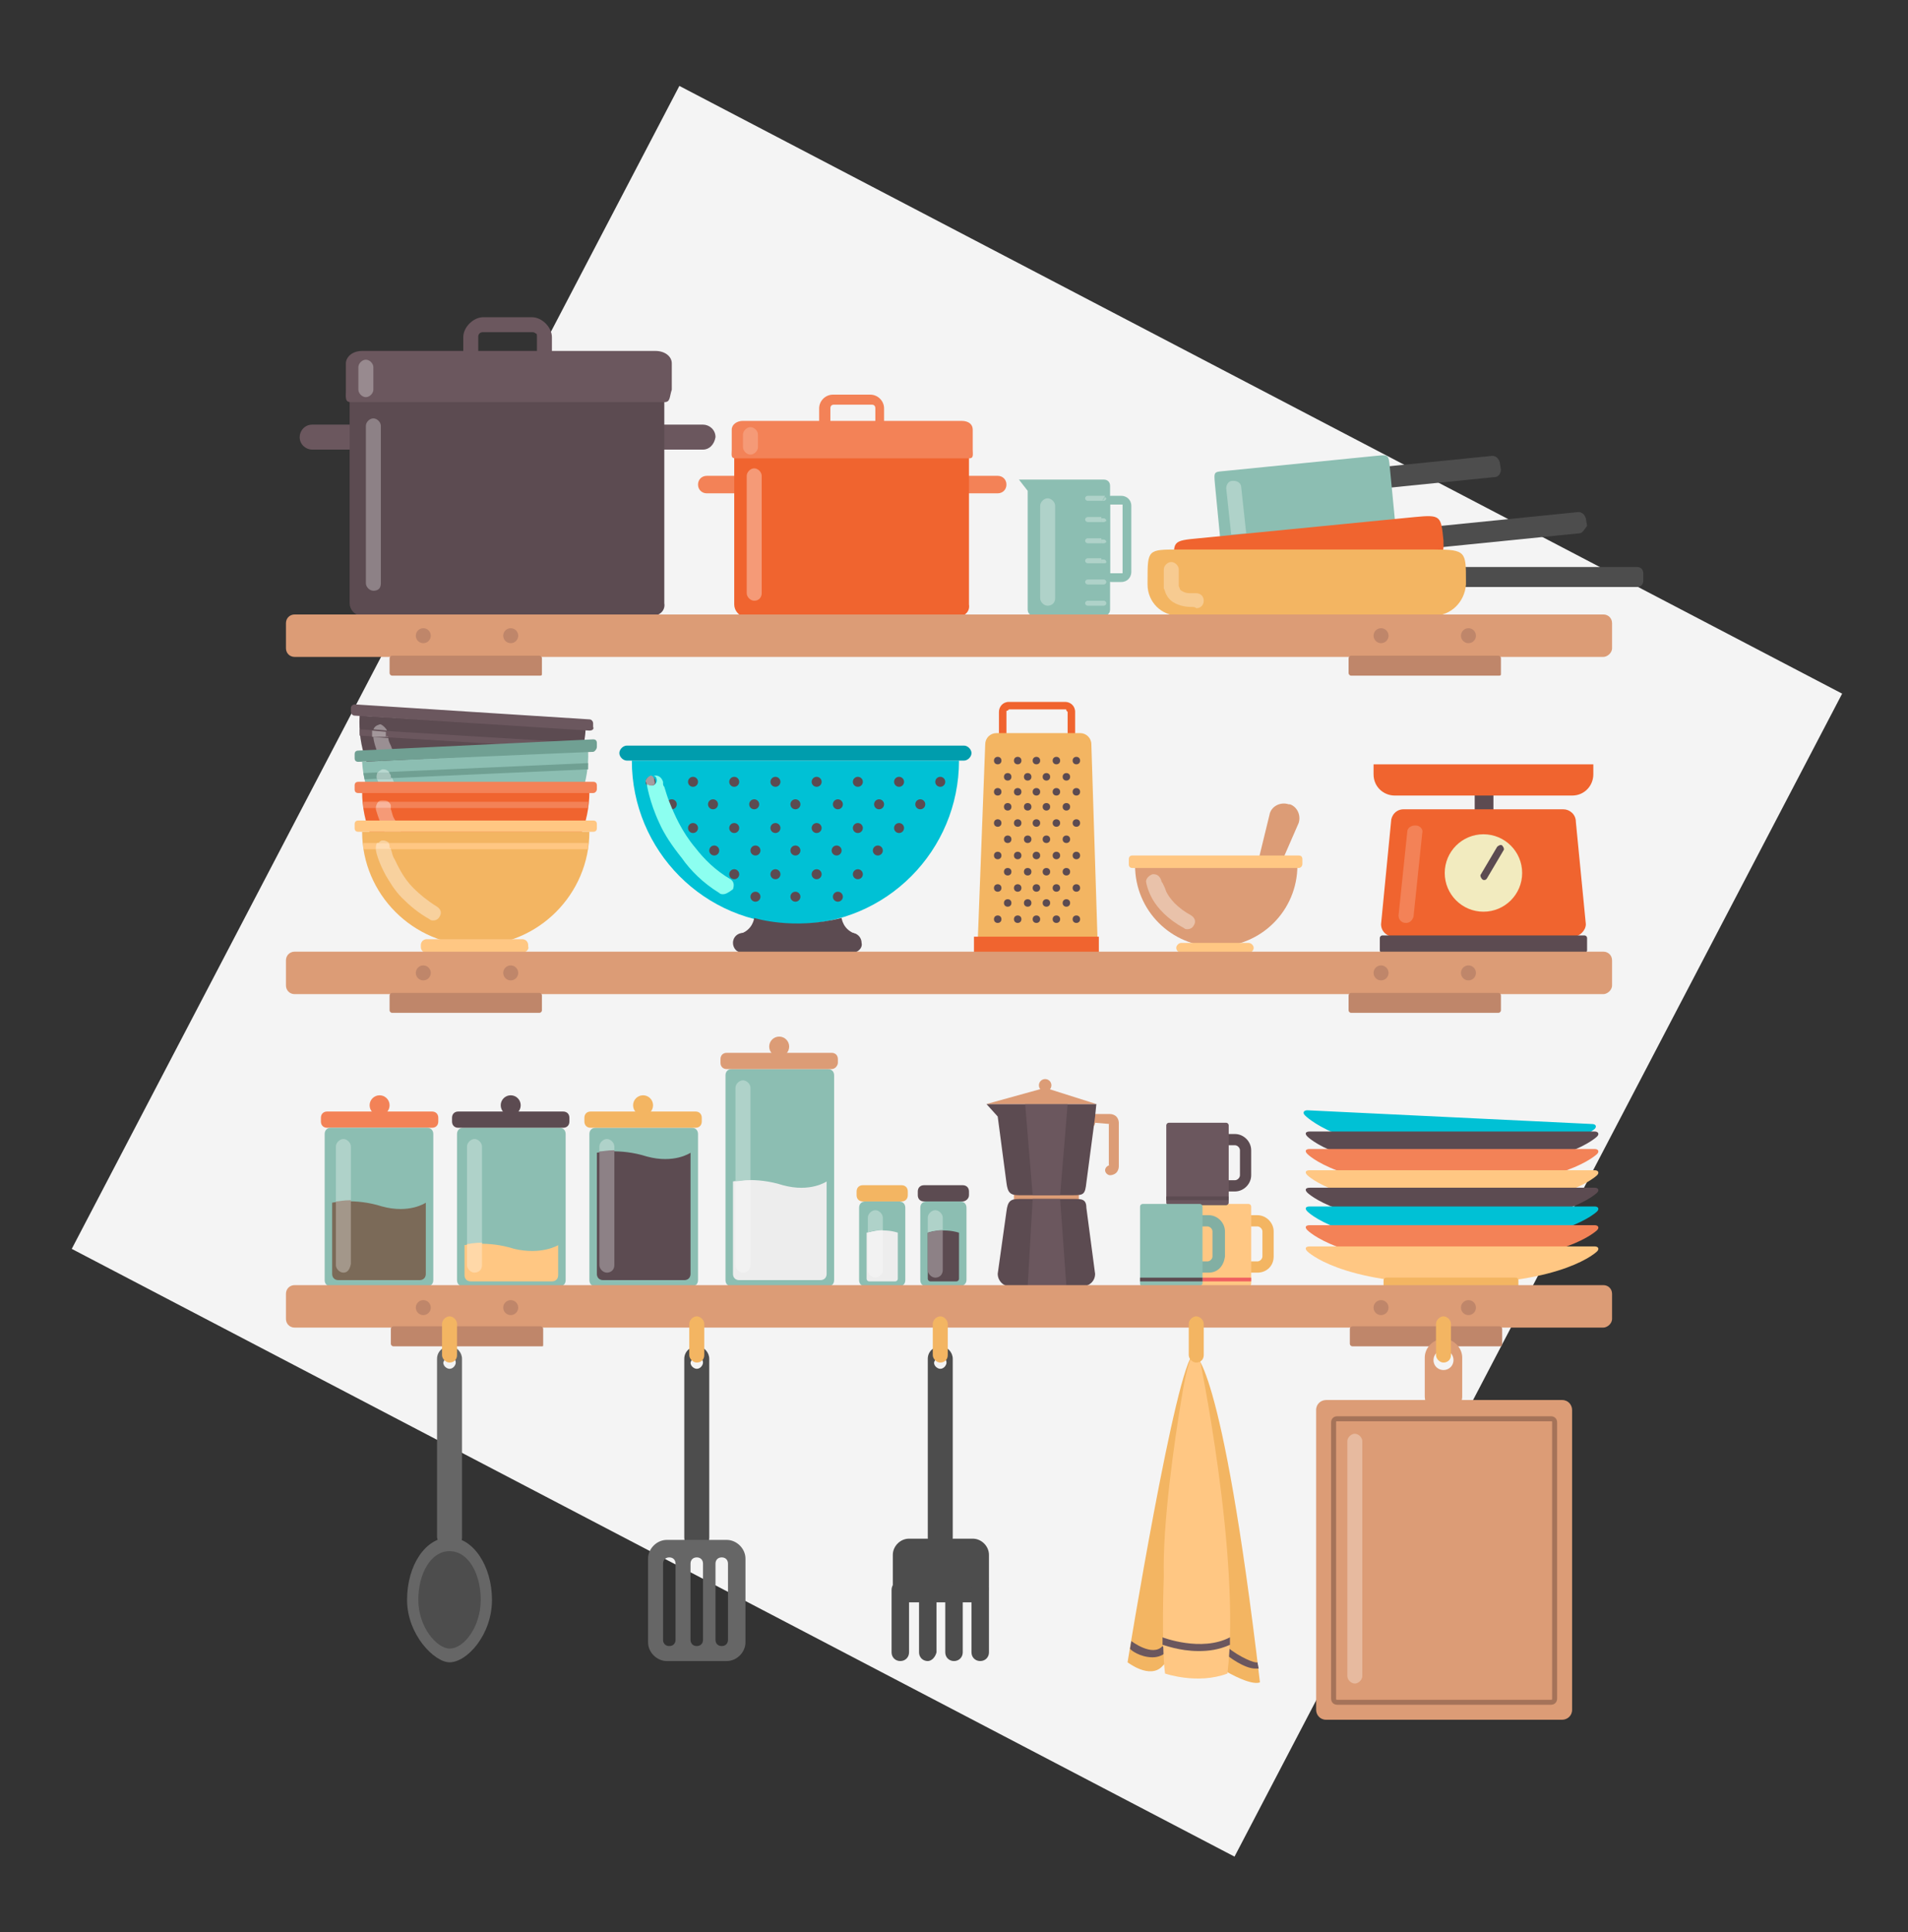 <?xml version="1.0" encoding="utf-8"?>
<!-- Generator: Adobe Illustrator 19.1.1, SVG Export Plug-In . SVG Version: 6.00 Build 0)  -->
<svg version="1.1" id="Layer_1" xmlns="http://www.w3.org/2000/svg" xmlns:xlink="http://www.w3.org/1999/xlink" x="0px" y="0px"
	 viewBox="0 0 152.8 154.7" style="enable-background:new 0 0 152.8 154.7;" xml:space="preserve">
<rect x="0" y="0" width="152.8" height="154.7" fill="#333333" stroke="none"/>
<style type="text/css">
	.st0{fill-rule:evenodd;clip-rule:evenodd;fill:#F4F4F4;}
	.st1{fill-rule:evenodd;clip-rule:evenodd;fill:#DC9C76;}
	.st2{fill-rule:evenodd;clip-rule:evenodd;fill:#F7F4E8;}
	.st3{fill-rule:evenodd;clip-rule:evenodd;fill:#6B575E;}
	.st4{fill-rule:evenodd;clip-rule:evenodd;fill:#5C4B51;}
	.st5{fill-rule:evenodd;clip-rule:evenodd;fill:#8D8186;}
	.st6{fill-rule:evenodd;clip-rule:evenodd;fill:#988A8F;}
	.st7{fill-rule:evenodd;clip-rule:evenodd;fill:#F38257;}
	.st8{fill-rule:evenodd;clip-rule:evenodd;fill:#F0642F;}
	.st9{fill-rule:evenodd;clip-rule:evenodd;fill:#F59A77;}
	.st10{fill-rule:evenodd;clip-rule:evenodd;fill:#4D4D4D;}
	.st11{fill-rule:evenodd;clip-rule:evenodd;fill:#8CBEB2;}
	.st12{fill-rule:evenodd;clip-rule:evenodd;fill:#AFD2C9;}
	.st13{fill-rule:evenodd;clip-rule:evenodd;fill:#F3B562;}
	.st14{fill-rule:evenodd;clip-rule:evenodd;fill:#F7CB91;}
	.st15{fill-rule:evenodd;clip-rule:evenodd;fill:#BF866A;}
	.st16{fill-rule:evenodd;clip-rule:evenodd;fill:#00C1D5;}
	.st17{fill-rule:evenodd;clip-rule:evenodd;fill:#009DAD;}
	.st18{fill-rule:evenodd;clip-rule:evenodd;fill:#8CFFF0;}
	.st19{fill-rule:evenodd;clip-rule:evenodd;fill:#A69C9F;}
	.st20{fill-rule:evenodd;clip-rule:evenodd;fill:#9A8F93;}
	.st21{fill-rule:evenodd;clip-rule:evenodd;fill:#A3979B;}
	.st22{fill-rule:evenodd;clip-rule:evenodd;fill:#70A093;}
	.st23{fill-rule:evenodd;clip-rule:evenodd;fill:#B8D7CF;}
	.st24{fill-rule:evenodd;clip-rule:evenodd;fill:#A6C4BC;}
	.st25{fill-rule:evenodd;clip-rule:evenodd;fill:#FF7B7B;}
	.st26{fill-rule:evenodd;clip-rule:evenodd;fill:#F8B59C;}
	.st27{fill-rule:evenodd;clip-rule:evenodd;fill:#FFC783;}
	.st28{fill-rule:evenodd;clip-rule:evenodd;fill:#F8D19E;}
	.st29{fill-rule:evenodd;clip-rule:evenodd;fill:#FFDCB2;}
	.st30{fill-rule:evenodd;clip-rule:evenodd;fill:#E9C2AA;}
	.st31{fill-rule:evenodd;clip-rule:evenodd;fill:#F2EBBF;}
	.st32{fill-rule:evenodd;clip-rule:evenodd;fill:#EDEDED;}
	.st33{fill-rule:evenodd;clip-rule:evenodd;fill:#F2F2F2;}
	.st34{fill-rule:evenodd;clip-rule:evenodd;fill:#7B6A58;}
	.st35{fill-rule:evenodd;clip-rule:evenodd;fill:#A3978A;}
	.st36{fill-rule:evenodd;clip-rule:evenodd;fill:#FFD8A8;}
	.st37{fill-rule:evenodd;clip-rule:evenodd;fill:#F06060;}
	.st38{fill-rule:evenodd;clip-rule:evenodd;fill:#82AFA3;}
	.st39{fill-rule:evenodd;clip-rule:evenodd;fill:#A57359;}
	.st40{fill-rule:evenodd;clip-rule:evenodd;fill:#666666;}
	.st41{fill-rule:evenodd;clip-rule:evenodd;fill:#E7BA9F;}
</style>
<rect x="24" y="25.2" transform="matrix(-0.463 0.886 -0.886 -0.463 180.965 45.944)" class="st0" width="105.1" height="105.1"/>
<path class="st1" d="M125.1,137.7h-18.9c-0.5,0-0.8-0.4-0.8-0.8v-24c0-0.5,0.4-0.8,0.8-0.8h18.9c0.5,0,0.8,0.4,0.8,0.8v24
	C125.9,137.4,125.5,137.7,125.1,137.7z"/>
<path class="st2" d="M79.9,74.1C79.9,74.1,79.9,74.1,79.9,74.1c-0.3,0-0.6-0.3-0.6-0.6l0.5-13.3c0-0.3,0.3-0.6,0.6-0.6c0,0,0,0,0,0
	c0.3,0,0.6,0.3,0.6,0.6l-0.5,13.3C80.5,73.8,80.2,74.1,79.9,74.1z"/>
<path class="st3" d="M56.3,36h-3.6c-0.5,0-1-0.4-1-1c0-0.5,0.4-1,1-1h3.6c0.5,0,1,0.4,1,1C57.2,35.6,56.8,36,56.3,36z"/>
<path class="st3" d="M28.7,36H25c-0.5,0-1-0.4-1-1c0-0.5,0.4-1,1-1h3.6c0.5,0,1,0.4,1,1C29.6,35.6,29.2,36,28.7,36z"/>
<path class="st4" d="M52.3,49.3H29c-0.6,0-1-0.5-1-1V29.6c0-0.6,0.5-1,1-1h23.2c0.6,0,1,0.5,1,1v18.7C53.3,48.9,52.8,49.3,52.3,49.3
	z"/>
<path class="st5" d="M29.9,47.3c-0.3,0-0.6-0.3-0.6-0.6V34.1c0-0.3,0.3-0.6,0.6-0.6c0.3,0,0.6,0.3,0.6,0.6v12.6
	C30.5,47.1,30.3,47.3,29.9,47.3z"/>
<path class="st3" d="M42.6,30.9v-0.6h-3.9c-0.1,0-0.2,0-0.3-0.1c-0.1-0.1-0.1-0.2-0.1-0.3V27c0-0.1,0-0.2,0.1-0.3
	c0.1-0.1,0.2-0.1,0.3-0.1h3.9c0.1,0,0.2,0,0.3,0.1C43,26.7,43,26.8,43,27v2.9c0,0.1,0,0.2-0.1,0.3c-0.1,0.1-0.2,0.1-0.3,0.1v1.1
	c0.4,0,0.8-0.2,1.1-0.5c0.3-0.3,0.5-0.7,0.5-1.1V27c0-0.4-0.2-0.8-0.5-1.1c-0.3-0.3-0.7-0.5-1.1-0.5h-3.9c-0.4,0-0.8,0.2-1.1,0.5
	c-0.3,0.3-0.5,0.7-0.5,1.1v2.9c0,0.4,0.2,0.8,0.5,1.1c0.3,0.3,0.7,0.5,1.1,0.5h3.9V30.9z"/>
<path class="st3" d="M53.2,32.2H28.1c-0.5,0-0.4-0.4-0.4-1v-2.1c0-0.5,0.5-1,1.3-1h23.5c0.7,0,1.3,0.4,1.3,1v2.1
	C53.6,31.8,53.7,32.2,53.2,32.2z"/>
<path class="st6" d="M29.3,31.8c-0.3,0-0.6-0.3-0.6-0.6v-1.8c0-0.3,0.3-0.6,0.6-0.6c0.3,0,0.6,0.3,0.6,0.6v1.8
	C29.9,31.5,29.6,31.8,29.3,31.8z"/>
<path class="st7" d="M66.8,32.4c-0.2,0-0.3,0.1-0.3,0.3V35c0,0.2,0.1,0.3,0.3,0.3h3c0.2,0,0.3-0.1,0.3-0.3v-2.3
	c0-0.2-0.1-0.3-0.3-0.3H66.8L66.8,32.4z M69.7,36.1h-3c-0.6,0-1.1-0.5-1.1-1.1v-2.3c0-0.6,0.5-1.1,1.1-1.1h3c0.6,0,1.1,0.5,1.1,1.1
	V35C70.9,35.6,70.4,36.1,69.7,36.1z"/>
<path class="st7" d="M79.9,39.5h-2.7c-0.4,0-0.7-0.3-0.7-0.7l0,0c0-0.4,0.3-0.7,0.7-0.7h2.7c0.4,0,0.7,0.3,0.7,0.7l0,0
	C80.6,39.2,80.3,39.5,79.9,39.5z"/>
<path class="st7" d="M59.3,39.5h-2.7c-0.4,0-0.7-0.3-0.7-0.7c0-0.4,0.3-0.7,0.7-0.7h2.7c0.4,0,0.7,0.3,0.7,0.7
	C60,39.2,59.7,39.5,59.3,39.5z"/>
<path class="st8" d="M76.6,49.4H59.8c-0.6,0-1-0.5-1-1V35c0-0.6,0.5-1,1-1h16.8c0.6,0,1,0.5,1,1v13.4C77.7,49,77.2,49.4,76.6,49.4z"
	/>
<path class="st7" d="M77.6,36.7H58.9c-0.4,0-0.3-0.3-0.3-0.7v-1.6c0-0.4,0.4-0.7,0.9-0.7H77c0.6,0,0.9,0.3,0.9,0.7V36
	C77.9,36.4,78,36.7,77.6,36.7z"/>
<path class="st9" d="M60.4,48.1c-0.3,0-0.6-0.3-0.6-0.6v-9.4c0-0.3,0.3-0.6,0.6-0.6c0.3,0,0.6,0.3,0.6,0.6v9.4
	C61,47.8,60.8,48.1,60.4,48.1z"/>
<path class="st9" d="M60.1,36.4c-0.3,0-0.6-0.3-0.6-0.6v-1c0-0.3,0.3-0.6,0.6-0.6c0.3,0,0.6,0.3,0.6,0.6v1
	C60.7,36.1,60.4,36.4,60.1,36.4z"/>
<path class="st10" d="M119.7,38.2l-13.9,1.4c-0.3,0-0.5-0.2-0.6-0.5l-0.1-0.6c0-0.3,0.2-0.5,0.5-0.6l13.9-1.4c0.3,0,0.5,0.2,0.6,0.5
	l0.1,0.6C120.2,37.9,120,38.2,119.7,38.2z"/>
<path class="st11" d="M111,44.7l-12,1.2c-0.5,0.1-1-0.3-1.1-0.9l-0.6-6.2c-0.1-1.1-0.1-1,0.9-1.1l12-1.2c1-0.1,1-0.1,1.1,0.9
	l0.6,6.2C112,44.1,111.6,44.6,111,44.7z"/>
<path class="st12" d="M98.6,42.8l-0.4-3.7c0-0.3,0.2-0.6,0.5-0.6c0,0,0,0,0.1,0c0.3,0,0.6,0.2,0.6,0.5l0.4,3.7L98.6,42.8z"/>
<path class="st10" d="M126.5,42.7l-13.9,1.4c-0.3,0-0.5-0.2-0.6-0.5L112,43c0-0.3,0.2-0.5,0.5-0.6l13.9-1.4c0.3,0,0.5,0.2,0.6,0.5
	l0.1,0.6C126.9,42.4,126.7,42.7,126.5,42.7z"/>
<path class="st8" d="M113.7,45.8l-17.3,1.7c-1.2,0.1-2.2-0.7-2.3-1.9l0-0.2c-0.2-2.1-0.2-2.1,1.9-2.3l17.3-1.7
	c2.1-0.2,2.1-0.1,2.3,1.9l0,0.2C115.7,44.6,114.8,45.6,113.7,45.8z"/>
<path class="st10" d="M131.1,47h-14c-0.3,0-0.5-0.2-0.5-0.5v-0.6c0-0.3,0.2-0.5,0.5-0.5h14c0.3,0,0.5,0.2,0.5,0.5v0.6
	C131.6,46.8,131.4,47,131.1,47z"/>
<path class="st13" d="M114.8,49.3H94.4c-1.4,0-2.5-1.1-2.5-2.5v-0.3c0-2.5,0-2.5,2.5-2.5h20.5c2.5,0,2.5,0.2,2.5,2.5v0.3
	C117.3,48.2,116.2,49.3,114.8,49.3z"/>
<path class="st14" d="M95.5,48.6c-0.6,0-1-0.1-1.4-0.3c-0.4-0.2-0.6-0.5-0.7-0.7c-0.1-0.2-0.1-0.3-0.2-0.5c0-0.2,0-0.3,0-0.3v-1.2
	c0-0.3,0.3-0.6,0.6-0.6c0.3,0,0.6,0.3,0.6,0.6v1.2l0,0c0,0,0,0,0,0.1c0,0.1,0.1,0.2,0.1,0.3c0.1,0.1,0.1,0.1,0.3,0.2
	c0.2,0.1,0.4,0.1,0.8,0.1c0.1,0,0.1,0,0.2,0c0,0,0,0,0,0c0.3,0,0.6,0.2,0.6,0.6c0,0.3-0.2,0.6-0.6,0.6
	C95.7,48.6,95.6,48.6,95.5,48.6C95.5,48.6,95.5,48.6,95.5,48.6z"/>
<path class="st11" d="M88.4,38.4h-6.8l0.7,0.9v9.5c0,0.3,0.2,0.5,0.5,0.5h5.6c0.3,0,0.5-0.2,0.5-0.5v-9.9
	C88.9,38.6,88.7,38.4,88.4,38.4z"/>
<path class="st11" d="M89.8,46.2v-0.3h-0.8c0,0-0.1,0-0.1,0c0,0,0-0.1,0-0.1v-5.3c0,0,0-0.1,0-0.1c0,0,0.1,0,0.1,0h0.8
	c0,0,0.1,0,0.1,0c0,0,0,0.1,0,0.1v5.3c0,0,0,0.1,0,0.1c0,0-0.1,0-0.1,0v0.7c0.5,0,0.8-0.4,0.8-0.8v-5.3c0-0.5-0.4-0.8-0.8-0.8h-0.8
	c-0.5,0-0.8,0.4-0.8,0.8v5.3c0,0.5,0.4,0.8,0.8,0.8h0.8V46.2z"/>
<path class="st12" d="M83.9,48.5c-0.3,0-0.6-0.3-0.6-0.6v-7.4c0-0.3,0.3-0.6,0.6-0.6c0.3,0,0.6,0.3,0.6,0.6v7.4
	C84.5,48.3,84.2,48.5,83.9,48.5z"/>
<path class="st12" d="M88.3,40.1h-1.2c-0.1,0-0.2-0.1-0.2-0.2c0-0.1,0.1-0.2,0.2-0.2h1.3c0,0,0.1,0,0.1,0
	C88.4,39.9,88.3,40,88.3,40.1z"/>
<path class="st12" d="M88.4,40.1h-0.1c0.1-0.1,0.1-0.2,0.2-0.3c0,0,0.1,0.1,0.1,0.1C88.6,40,88.5,40.1,88.4,40.1z"/>
<path class="st12" d="M88.2,41.8h-1.1c-0.1,0-0.2-0.1-0.2-0.2c0-0.1,0.1-0.2,0.2-0.2h1.1V41.8z"/>
<path class="st12" d="M88.4,41.8h-0.2v-0.3h0.2c0.1,0,0.2,0.1,0.2,0.2C88.6,41.7,88.5,41.8,88.4,41.8z"/>
<path class="st12" d="M88.2,43.5h-1.1c-0.1,0-0.2-0.1-0.2-0.2c0-0.1,0.1-0.2,0.2-0.2h1.1V43.5z"/>
<path class="st12" d="M88.4,43.5h-0.2v-0.3h0.2c0.1,0,0.2,0.1,0.2,0.2C88.6,43.4,88.5,43.5,88.4,43.5z"/>
<path class="st12" d="M88.2,45.1h-1.1c-0.1,0-0.2-0.1-0.2-0.2c0-0.1,0.1-0.2,0.2-0.2h1.1V45.1z"/>
<path class="st12" d="M88.4,45.1h-0.2v-0.3h0.2c0.1,0,0.2,0.1,0.2,0.2C88.6,45.1,88.5,45.1,88.4,45.1z"/>
<path class="st12" d="M88.4,46.8h-1.3c-0.1,0-0.2-0.1-0.2-0.2c0-0.1,0.1-0.2,0.2-0.2h1.3c0.1,0,0.2,0.1,0.2,0.2
	C88.6,46.7,88.5,46.8,88.4,46.8z"/>
<path class="st12" d="M88.4,48.5h-1.3c-0.1,0-0.2-0.1-0.2-0.2c0-0.1,0.1-0.2,0.2-0.2h1.3c0.1,0,0.2,0.1,0.2,0.2
	C88.6,48.4,88.5,48.5,88.4,48.5z"/>
<path class="st1" d="M128.4,52.6H23.6c-0.4,0-0.7-0.3-0.7-0.7v-2c0-0.4,0.3-0.7,0.7-0.7h104.8c0.4,0,0.7,0.3,0.7,0.7v2
	C129.1,52.3,128.7,52.6,128.4,52.6z"/>
<path class="st15" d="M43.2,54.1H31.4c-0.1,0-0.2-0.1-0.2-0.2v-1.2c0-0.1,0.1-0.2,0.2-0.2h11.8c0.1,0,0.2,0.1,0.2,0.2V54
	C43.4,54.1,43.3,54.1,43.2,54.1z"/>
<path class="st15" d="M120,54.1h-11.8c-0.1,0-0.2-0.1-0.2-0.2v-1.2c0-0.1,0.1-0.2,0.2-0.2H120c0.1,0,0.2,0.1,0.2,0.2V54
	C120.2,54.1,120.1,54.1,120,54.1z"/>
<circle class="st15" cx="33.9" cy="50.9" r="0.6"/>
<circle class="st15" cx="40.9" cy="50.9" r="0.6"/>
<circle class="st15" cx="110.6" cy="50.9" r="0.6"/>
<circle class="st15" cx="117.6" cy="50.9" r="0.6"/>
<path class="st8" d="M85.3,60.6v-0.3h-4.5c-0.1,0-0.1,0-0.1-0.1c0,0-0.1-0.1-0.1-0.1V57c0-0.1,0-0.1,0.1-0.1c0,0,0.1-0.1,0.1-0.1
	h4.5c0.1,0,0.1,0,0.1,0.1c0,0,0.1,0.1,0.1,0.1v3.1c0,0.1,0,0.1-0.1,0.1c0,0-0.1,0.1-0.1,0.1v0.6c0.5,0,0.8-0.4,0.8-0.8V57
	c0-0.5-0.4-0.8-0.8-0.8h-4.5c-0.5,0-0.8,0.4-0.8,0.8v3.1c0,0.5,0.4,0.8,0.8,0.8h4.5V60.6z"/>
<path class="st13" d="M87,76.3h-7.8c-0.5,0-0.9-0.4-0.9-0.9l0.6-15.8c0-0.5,0.4-0.9,0.9-0.9h6.7c0.5,0,0.9,0.4,0.9,0.9l0.5,15.8
	C87.9,75.8,87.5,76.3,87,76.3z"/>
<circle class="st4" cx="79.9" cy="60.9" r="0.3"/>
<circle class="st4" cx="81.5" cy="60.9" r="0.3"/>
<circle class="st4" cx="83" cy="60.9" r="0.3"/>
<circle class="st4" cx="84.6" cy="60.9" r="0.3"/>
<circle class="st4" cx="86.2" cy="60.9" r="0.3"/>
<circle class="st4" cx="79.9" cy="63.4" r="0.3"/>
<circle class="st4" cx="81.5" cy="63.4" r="0.3"/>
<circle class="st4" cx="83" cy="63.4" r="0.3"/>
<circle class="st4" cx="84.6" cy="63.4" r="0.3"/>
<circle class="st4" cx="86.2" cy="63.4" r="0.3"/>
<circle class="st4" cx="80.7" cy="62.2" r="0.3"/>
<circle class="st4" cx="82.3" cy="62.2" r="0.3"/>
<circle class="st4" cx="83.8" cy="62.2" r="0.3"/>
<circle class="st4" cx="85.4" cy="62.2" r="0.3"/>
<circle class="st4" cx="79.9" cy="65.9" r="0.3"/>
<circle class="st4" cx="81.5" cy="65.9" r="0.3"/>
<circle class="st4" cx="83" cy="65.9" r="0.3"/>
<circle class="st4" cx="84.6" cy="65.9" r="0.3"/>
<circle class="st4" cx="86.2" cy="65.9" r="0.3"/>
<circle class="st4" cx="80.7" cy="64.6" r="0.3"/>
<circle class="st4" cx="82.3" cy="64.6" r="0.3"/>
<circle class="st4" cx="83.8" cy="64.6" r="0.3"/>
<circle class="st4" cx="85.4" cy="64.6" r="0.3"/>
<circle class="st4" cx="79.9" cy="68.5" r="0.3"/>
<circle class="st4" cx="81.5" cy="68.5" r="0.3"/>
<circle class="st4" cx="83" cy="68.5" r="0.3"/>
<circle class="st4" cx="84.6" cy="68.5" r="0.3"/>
<circle class="st4" cx="86.2" cy="68.5" r="0.3"/>
<circle class="st4" cx="80.7" cy="67.2" r="0.3"/>
<circle class="st4" cx="82.3" cy="67.2" r="0.3"/>
<circle class="st4" cx="83.8" cy="67.2" r="0.3"/>
<circle class="st4" cx="85.4" cy="67.2" r="0.3"/>
<circle class="st4" cx="79.9" cy="71.1" r="0.3"/>
<circle class="st4" cx="81.5" cy="71.1" r="0.3"/>
<circle class="st4" cx="83" cy="71.1" r="0.3"/>
<circle class="st4" cx="84.6" cy="71.1" r="0.3"/>
<circle class="st4" cx="86.2" cy="71.1" r="0.3"/>
<circle class="st4" cx="80.7" cy="69.8" r="0.3"/>
<circle class="st4" cx="82.3" cy="69.8" r="0.3"/>
<circle class="st4" cx="83.8" cy="69.8" r="0.3"/>
<circle class="st4" cx="85.4" cy="69.8" r="0.3"/>
<circle class="st4" cx="79.9" cy="73.6" r="0.3"/>
<circle class="st4" cx="81.5" cy="73.6" r="0.3"/>
<circle class="st4" cx="83" cy="73.6" r="0.3"/>
<circle class="st4" cx="84.6" cy="73.6" r="0.3"/>
<circle class="st4" cx="86.2" cy="73.6" r="0.3"/>
<circle class="st4" cx="80.7" cy="72.3" r="0.3"/>
<circle class="st4" cx="82.3" cy="72.3" r="0.3"/>
<circle class="st4" cx="83.8" cy="72.3" r="0.3"/>
<circle class="st4" cx="85.4" cy="72.3" r="0.3"/>
<rect x="78" y="75" class="st8" width="10" height="1.3"/>
<path class="st16" d="M76.8,60.9C76.8,68.1,71,74,63.7,74s-13.1-5.9-13.1-13.1H76.8z"/>
<path class="st17" d="M77.2,60.9h-27c-0.3,0-0.6-0.3-0.6-0.6l0,0c0-0.3,0.3-0.6,0.6-0.6h27c0.3,0,0.6,0.3,0.6,0.6l0,0
	C77.8,60.6,77.5,60.9,77.2,60.9z"/>
<circle class="st4" cx="67.1" cy="71.8" r="0.4"/>
<circle class="st4" cx="60.5" cy="71.8" r="0.4"/>
<circle class="st4" cx="63.7" cy="71.8" r="0.4"/>
<circle class="st4" cx="68.7" cy="70" r="0.4"/>
<circle class="st4" cx="65.4" cy="70" r="0.4"/>
<circle class="st4" cx="62.1" cy="70" r="0.4"/>
<circle class="st4" cx="58.8" cy="70" r="0.4"/>
<circle class="st4" cx="52.1" cy="62.6" r="0.4"/>
<circle class="st4" cx="55.5" cy="62.6" r="0.4"/>
<circle class="st4" cx="58.8" cy="62.6" r="0.4"/>
<circle class="st4" cx="62.1" cy="62.6" r="0.4"/>
<circle class="st4" cx="65.4" cy="62.6" r="0.4"/>
<circle class="st4" cx="72" cy="62.6" r="0.4"/>
<circle class="st4" cx="68.7" cy="62.6" r="0.4"/>
<circle class="st4" cx="75.3" cy="62.6" r="0.4"/>
<circle class="st4" cx="70.3" cy="68.1" r="0.4"/>
<circle class="st4" cx="67" cy="68.1" r="0.4"/>
<circle class="st4" cx="63.7" cy="68.1" r="0.4"/>
<circle class="st4" cx="60.5" cy="68.1" r="0.4"/>
<circle class="st4" cx="57.2" cy="68.1" r="0.4"/>
<circle class="st4" cx="72" cy="66.3" r="0.4"/>
<circle class="st4" cx="68.7" cy="66.3" r="0.4"/>
<circle class="st4" cx="65.4" cy="66.3" r="0.4"/>
<circle class="st4" cx="62.1" cy="66.3" r="0.4"/>
<circle class="st4" cx="58.8" cy="66.3" r="0.4"/>
<circle class="st4" cx="55.5" cy="66.3" r="0.4"/>
<circle class="st4" cx="73.7" cy="64.4" r="0.4"/>
<circle class="st4" cx="70.4" cy="64.4" r="0.4"/>
<circle class="st4" cx="67.1" cy="64.4" r="0.4"/>
<circle class="st4" cx="63.7" cy="64.4" r="0.4"/>
<circle class="st4" cx="60.4" cy="64.4" r="0.4"/>
<circle class="st4" cx="57.1" cy="64.4" r="0.4"/>
<circle class="st4" cx="53.8" cy="64.4" r="0.4"/>
<path class="st4" d="M68.2,76.3h-8.7c-0.5,0-0.8-0.4-0.8-0.8c0-0.5,0.4-0.8,0.8-0.8h8.7c0.5,0,0.8,0.4,0.8,0.8
	C69.1,75.9,68.7,76.3,68.2,76.3z"/>
<path class="st4" d="M59.2,74.8c1.1-0.3,1.2-1.3,1.2-1.3s3.1,1,7,0c0,0,0.1,1,1.2,1.3H59.2z"/>
<path class="st18" d="M57.9,71.6c-0.1,0-0.2,0-0.3-0.1c-1.3-0.8-2.3-1.8-3-2.8c-0.8-1-1.4-1.9-1.8-2.8c-0.8-1.7-1-3.1-1-3.1
	c0-0.1,0-0.2,0-0.3c0,0.2,0.2,0.4,0.4,0.4c0.2,0,0.4-0.2,0.4-0.4c0-0.2-0.1-0.4-0.3-0.4c0,0,0,0,0.1,0c0,0,0.1,0,0.1,0
	c0.3,0,0.5,0.2,0.6,0.5l0,0l0,0l0,0c0,0,0,0,0,0.1c0,0.1,0,0.2,0.1,0.3c0.1,0.3,0.2,0.7,0.4,1.2c0.4,1,1,2.4,2.1,3.7
	c0.7,0.9,1.6,1.8,2.8,2.5c0.3,0.2,0.3,0.5,0.2,0.8C58.3,71.5,58.1,71.6,57.9,71.6z"/>
<path class="st19" d="M52.1,62.9c-0.2,0-0.4-0.2-0.4-0.4c0.1-0.2,0.2-0.3,0.4-0.4c0.2,0,0.3,0.2,0.3,0.4
	C52.5,62.8,52.4,62.9,52.1,62.9z"/>
<path class="st4" d="M46.9,58.4c-0.3,5-4.6,8.8-9.6,8.5c-5-0.3-8.8-4.6-8.5-9.6L46.9,58.4z"/>
<path class="st3" d="M47.2,58.5l-18.8-1.2c-0.2,0-0.3-0.2-0.3-0.3l0-0.3c0-0.2,0.2-0.3,0.3-0.3l18.8,1.2c0.2,0,0.3,0.2,0.3,0.3
	l0,0.3C47.6,58.4,47.4,58.5,47.2,58.5z"/>
<path class="st3" d="M41,67.8l-7.6-0.5c-0.3,0-0.5-0.3-0.5-0.5l0-0.1c0-0.3,0.3-0.5,0.5-0.5l7.6,0.5c0.3,0,0.5,0.3,0.5,0.5l0,0.1
	C41.5,67.6,41.3,67.8,41,67.8z"/>
<polygon class="st3" points="28.8,58.9 28.8,58.4 46.8,59.5 46.7,60 "/>
<path class="st20" d="M30.5,60.9c-0.4-0.9-0.6-1.6-0.6-1.9l1.2,0.1c0,0.2,0.1,0.4,0.2,0.6c0.1,0.3,0.3,0.7,0.5,1.1L30.5,60.9
	L30.5,60.9z M31,58.5l-1.1-0.1c0.1-0.2,0.2-0.3,0.5-0.4c0,0,0.1,0,0.1,0C30.7,58.1,30.9,58.3,31,58.5z"/>
<path class="st21" d="M31.1,59L29.8,59c0-0.1,0-0.2,0-0.2c0-0.1,0-0.2,0-0.3l1.1,0.1c0,0,0,0,0,0.1l0,0l0,0c0,0,0,0,0,0.1
	c0,0,0,0.1,0,0.2C31,58.9,31.1,59,31.1,59z"/>
<path class="st11" d="M47.1,60.1c0.2,5-3.6,9.2-8.6,9.5c-5,0.2-9.2-3.6-9.5-8.6L47.1,60.1z"/>
<path class="st22" d="M47.5,60.2L28.7,61c-0.2,0-0.3-0.1-0.3-0.3l0-0.3c0-0.2,0.1-0.3,0.3-0.3l18.8-0.9c0.2,0,0.3,0.1,0.3,0.3l0,0.3
	C47.8,60,47.6,60.2,47.5,60.2z"/>
<path class="st22" d="M42.3,70l-7.6,0.3c-0.3,0-0.5-0.2-0.5-0.5l0-0.1c0-0.3,0.2-0.5,0.5-0.5l7.6-0.3c0.3,0,0.5,0.2,0.5,0.5l0,0.1
	C42.7,69.8,42.5,70,42.3,70z"/>
<polygon class="st22" points="29.2,62.4 29.1,61.9 47.1,61.1 47.1,61.6 "/>
<path class="st23" d="M31.9,63.4h-1.3c-0.2-0.5-0.3-0.8-0.4-1l1.2-0.1c0.1,0.2,0.2,0.4,0.3,0.7C31.8,63.2,31.8,63.3,31.9,63.4
	L31.9,63.4z M30.2,61.9c0.1-0.1,0.2-0.2,0.4-0.3c0,0,0.1,0,0.1,0c0.2,0,0.4,0.1,0.5,0.3L30.2,61.9z"/>
<path class="st24" d="M30.2,62.4C30.2,62.3,30.2,62.3,30.2,62.4c-0.1-0.2,0-0.4,0-0.5l1,0c0,0.1,0.1,0.1,0.1,0.2l0,0l0,0
	c0,0,0,0,0,0.1c0,0,0,0.1,0.1,0.2c0,0,0,0,0,0L30.2,62.4z"/>
<path class="st8" d="M47.2,63.4c0,5-4.1,9.1-9.1,9.1S29,68.4,29,63.4H47.2z"/>
<path class="st7" d="M47.5,63.5H28.7c-0.2,0-0.3-0.1-0.3-0.3v-0.3c0-0.2,0.1-0.3,0.3-0.3h18.8c0.2,0,0.3,0.1,0.3,0.3v0.3
	C47.8,63.3,47.7,63.5,47.5,63.5z"/>
<path class="st25" d="M41.8,73.1h-7.6c-0.3,0-0.5-0.2-0.5-0.5v-0.1c0-0.3,0.2-0.5,0.5-0.5h7.6c0.3,0,0.5,0.2,0.5,0.5v0.1
	C42.4,72.8,42.1,73.1,41.8,73.1z"/>
<rect x="29.1" y="64.2" class="st7" width="18" height="0.5"/>
<path class="st9" d="M32.1,66.6h-1.3c-0.5-1-0.7-1.8-0.7-1.8c0,0,0,0,0-0.1h1.2c0,0,0,0.1,0,0.1c0.1,0.2,0.1,0.5,0.3,0.8
	C31.8,65.9,31.9,66.2,32.1,66.6L32.1,66.6z M31.1,64.2h-0.8c0.1-0.1,0.2-0.1,0.3-0.1c0,0,0.1,0,0.1,0C30.8,64.1,31,64.1,31.1,64.2z"
	/>
<path class="st26" d="M31.3,64.7h-1.2c0-0.2,0.1-0.4,0.2-0.5h0.8c0.1,0.1,0.2,0.2,0.2,0.3l0,0l0,0c0,0,0,0,0,0.1
	C31.3,64.7,31.3,64.7,31.3,64.7z"/>
<path class="st13" d="M47.2,66.6c0,5-4.1,9.1-9.1,9.1S29,71.6,29,66.6H47.2z"/>
<path class="st27" d="M47.5,66.6H28.7c-0.2,0-0.3-0.1-0.3-0.3V66c0-0.2,0.1-0.3,0.3-0.3h18.8c0.2,0,0.3,0.1,0.3,0.3v0.3
	C47.8,66.5,47.7,66.6,47.5,66.6z"/>
<path class="st27" d="M41.8,76.3h-7.6c-0.3,0-0.5-0.2-0.5-0.5v-0.1c0-0.3,0.2-0.5,0.5-0.5h7.6c0.3,0,0.5,0.2,0.5,0.5v0.1
	C42.4,76,42.1,76.3,41.8,76.3z"/>
<rect x="29.1" y="67.5" class="st27" width="18" height="0.5"/>
<path class="st28" d="M34.7,73.7c-0.1,0-0.2,0-0.3-0.1c-0.9-0.5-1.6-1.1-2.2-1.7c-0.6-0.6-1-1.3-1.3-1.8c-0.6-1.1-0.8-1.9-0.8-2.1
	h1.2c0,0,0,0,0,0c0.1,0.2,0.1,0.5,0.3,0.8c0.3,0.6,0.7,1.5,1.5,2.3c0.5,0.5,1.1,1,1.9,1.5c0.3,0.2,0.4,0.5,0.2,0.8
	C35.1,73.6,34.9,73.7,34.7,73.7L34.7,73.7z M31.2,67.5h-0.9c0.1-0.1,0.2-0.2,0.3-0.2c0,0,0.1,0,0.1,0C30.9,67.3,31,67.4,31.2,67.5z"
	/>
<path class="st29" d="M31.3,68h-1.2c0,0,0,0,0,0c0-0.2,0-0.4,0.1-0.5h0.9c0.1,0.1,0.1,0.2,0.1,0.3l0,0l0,0c0,0,0,0,0,0.1
	C31.3,67.9,31.3,67.9,31.3,68z"/>
<path class="st1" d="M101.2,70.6L101.2,70.6c-0.7-0.2-0.7-0.8-0.5-1.4l1-4.1c0.2-0.6,0.9-0.9,1.5-0.7l0.1,0c0.6,0.2,0.9,0.9,0.7,1.5
	l-1.7,3.9C102.1,70.4,101.8,70.8,101.2,70.6z"/>
<path class="st1" d="M103.9,69.3c0,3.6-2.9,6.5-6.5,6.5c-3.6,0-6.5-2.9-6.5-6.5H103.9z"/>
<path class="st27" d="M104,69.5H90.7c-0.2,0-0.3-0.1-0.3-0.3v-0.4c0-0.2,0.1-0.3,0.3-0.3H104c0.2,0,0.3,0.1,0.3,0.3v0.4
	C104.3,69.3,104.2,69.5,104,69.5z"/>
<path class="st27" d="M100,76.3h-5.4c-0.2,0-0.4-0.2-0.4-0.4c0-0.2,0.2-0.4,0.4-0.4h5.4c0.2,0,0.4,0.2,0.4,0.4
	C100.4,76.1,100.2,76.3,100,76.3z"/>
<path class="st30" d="M95.1,74.4c-0.1,0-0.2,0-0.3-0.1c-1.3-0.7-2.1-1.6-2.5-2.3c-0.4-0.7-0.5-1.3-0.5-1.3c-0.1-0.3,0.2-0.6,0.5-0.7
	c0,0,0.1,0,0.1,0c0.3,0,0.5,0.2,0.6,0.5l0,0l0,0c0,0,0,0,0,0c0,0,0,0.1,0.1,0.2c0.1,0.2,0.2,0.4,0.3,0.7c0.3,0.6,0.9,1.3,2,1.9
	c0.3,0.2,0.4,0.5,0.2,0.8C95.5,74.3,95.3,74.4,95.1,74.4z"/>
<rect x="118.1" y="63.3" class="st4" width="1.5" height="2"/>
<path class="st8" d="M110,61.8V62c0,1,0.8,1.7,1.7,1.7h14.2c1,0,1.7-0.8,1.7-1.7v-0.8H110V61.8z"/>
<path class="st8" d="M126,75h-14.4c-0.5,0-1-0.4-1-1l0.8-8.2c0-0.5,0.4-1,1-1h12.8c0.5,0,1,0.4,1,1L127,74C127,74.5,126.5,75,126,75
	z"/>
<circle class="st31" cx="118.8" cy="69.9" r="3.1"/>
<path class="st4" d="M119.1,70.3l1.3-2.2c0.1-0.1,0-0.3-0.1-0.4s-0.3,0-0.4,0.1l-1.3,2.2c-0.1,0.1,0,0.3,0.1,0.4
	C118.8,70.5,119,70.5,119.1,70.3z"/>
<path class="st7" d="M112.6,73.9C112.6,73.9,112.5,73.9,112.6,73.9c-0.4,0-0.6-0.3-0.6-0.6l0.7-6.7c0-0.3,0.3-0.5,0.6-0.5
	c0,0,0,0,0.1,0c0.3,0,0.6,0.3,0.5,0.6l-0.7,6.7C113.1,73.7,112.9,73.9,112.6,73.9z"/>
<path class="st4" d="M126.9,76.3h-16.2c-0.1,0-0.2-0.1-0.2-0.2v-1c0-0.1,0.1-0.2,0.2-0.2h16.2c0.1,0,0.2,0.1,0.2,0.2v1
	C127.1,76.2,127,76.3,126.9,76.3z"/>
<path class="st1" d="M128.4,79.6H23.6c-0.4,0-0.7-0.3-0.7-0.7v-2c0-0.4,0.3-0.7,0.7-0.7h104.8c0.4,0,0.7,0.3,0.7,0.7v2
	C129.1,79.3,128.7,79.6,128.4,79.6z"/>
<path class="st15" d="M43.2,81.1H31.4c-0.1,0-0.2-0.1-0.2-0.2v-1.2c0-0.1,0.1-0.2,0.2-0.2h11.8c0.1,0,0.2,0.1,0.2,0.2v1.2
	C43.4,81,43.3,81.1,43.2,81.1z"/>
<path class="st15" d="M120,81.1h-11.8c-0.1,0-0.2-0.1-0.2-0.2v-1.2c0-0.1,0.1-0.2,0.2-0.2H120c0.1,0,0.2,0.1,0.2,0.2v1.2
	C120.2,81,120.1,81.1,120,81.1z"/>
<circle class="st15" cx="33.9" cy="77.9" r="0.6"/>
<circle class="st15" cx="40.9" cy="77.9" r="0.6"/>
<circle class="st15" cx="110.6" cy="77.9" r="0.6"/>
<circle class="st15" cx="117.6" cy="77.9" r="0.6"/>
<path class="st11" d="M66.3,103h-7.7c-0.3,0-0.5-0.2-0.5-0.5V86.1c0-0.3,0.2-0.5,0.5-0.5h7.7c0.3,0,0.5,0.2,0.5,0.5v16.4
	C66.8,102.8,66.6,103,66.3,103z"/>
<path class="st1" d="M66.6,85.6h-8.4c-0.3,0-0.5-0.2-0.5-0.5v-0.3c0-0.3,0.2-0.5,0.5-0.5h8.4c0.3,0,0.5,0.2,0.5,0.5v0.3
	C67.1,85.3,66.9,85.6,66.6,85.6z"/>
<circle class="st1" cx="62.4" cy="83.8" r="0.8"/>
<path class="st32" d="M66.2,94.6v7.4c0,0.3-0.2,0.5-0.5,0.5h-6.5c-0.3,0-0.5-0.2-0.5-0.5v-7.4c0,0,1.8-0.4,4,0.3
	C64.9,95.5,66.2,94.6,66.2,94.6z"/>
<path class="st12" d="M58.9,94.6v-7.5c0-0.3,0.3-0.6,0.6-0.6c0.3,0,0.6,0.3,0.6,0.6v7.4C59.6,94.5,59.2,94.6,58.9,94.6z"/>
<path class="st33" d="M59.5,101.9c-0.3,0-0.6-0.3-0.6-0.6v-6.7c0.2,0,0.6-0.1,1.2-0.1v6.8C60.1,101.7,59.8,101.9,59.5,101.9z"/>
<path class="st7" d="M34.6,90.3h-8.4c-0.3,0-0.5-0.2-0.5-0.5v-0.3c0-0.3,0.2-0.5,0.5-0.5h8.4c0.3,0,0.5,0.2,0.5,0.5v0.3
	C35.1,90.1,34.9,90.3,34.6,90.3z"/>
<circle class="st7" cx="30.4" cy="88.5" r="0.8"/>
<path class="st11" d="M34.2,103h-7.7c-0.3,0-0.5-0.2-0.5-0.5V90.8c0-0.3,0.2-0.5,0.5-0.5h7.7c0.3,0,0.5,0.2,0.5,0.5v11.7
	C34.7,102.8,34.5,103,34.2,103z"/>
<path class="st34" d="M34.1,96.3v5.7c0,0.3-0.2,0.5-0.5,0.5h-6.5c-0.3,0-0.5-0.2-0.5-0.5v-5.7c0,0,1.8-0.4,4,0.3
	C32.8,97.2,34.1,96.3,34.1,96.3z"/>
<path class="st12" d="M26.9,96.3v-4.5c0-0.3,0.3-0.6,0.6-0.6c0.3,0,0.6,0.3,0.6,0.6v4.4c0,0,0,0,0,0C27.5,96.2,27.1,96.2,26.9,96.3z
	"/>
<path class="st35" d="M27.5,101.9c-0.3,0-0.6-0.3-0.6-0.6v-5.1c0.2,0,0.6-0.1,1.2-0.1c0,0,0,0,0,0v5.1
	C28,101.7,27.8,101.9,27.5,101.9z"/>
<path class="st11" d="M44.8,103h-7.7c-0.3,0-0.5-0.2-0.5-0.5V90.8c0-0.3,0.2-0.5,0.5-0.5h7.7c0.3,0,0.5,0.2,0.5,0.5v11.7
	C45.3,102.8,45.1,103,44.8,103z"/>
<path class="st4" d="M45.1,90.3h-8.4c-0.3,0-0.5-0.2-0.5-0.5v-0.3c0-0.3,0.2-0.5,0.5-0.5h8.4c0.3,0,0.5,0.2,0.5,0.5v0.3
	C45.6,90.1,45.4,90.3,45.1,90.3z"/>
<circle class="st4" cx="40.9" cy="88.5" r="0.8"/>
<path class="st27" d="M44.7,99.7v2.4c0,0.3-0.2,0.5-0.5,0.5h-6.5c-0.3,0-0.5-0.2-0.5-0.5v-2.4c0,0,1.8-0.4,4,0.3
	C43.4,100.5,44.7,99.7,44.7,99.7z"/>
<path class="st12" d="M37.4,99.6v-7.8c0-0.3,0.3-0.6,0.6-0.6c0.3,0,0.6,0.3,0.6,0.6v7.8c0,0,0,0,0,0C38.1,99.5,37.7,99.6,37.4,99.6z
	"/>
<path class="st36" d="M38,101.9c-0.3,0-0.6-0.3-0.6-0.6v-1.7c0.2,0,0.6-0.1,1.2-0.1c0,0,0,0,0,0v1.8C38.6,101.7,38.3,101.9,38,101.9
	z"/>
<path class="st11" d="M55.4,103h-7.7c-0.3,0-0.5-0.2-0.5-0.5V90.8c0-0.3,0.2-0.5,0.5-0.5h7.7c0.3,0,0.5,0.2,0.5,0.5v11.7
	C55.9,102.8,55.7,103,55.4,103z"/>
<path class="st13" d="M55.7,90.3h-8.4c-0.3,0-0.5-0.2-0.5-0.5v-0.3c0-0.3,0.2-0.5,0.5-0.5h8.4c0.3,0,0.5,0.2,0.5,0.5v0.3
	C56.2,90.1,56,90.3,55.7,90.3z"/>
<circle class="st13" cx="51.5" cy="88.5" r="0.8"/>
<path class="st4" d="M55.3,92.3v9.7c0,0.3-0.2,0.5-0.5,0.5h-6.5c-0.3,0-0.5-0.2-0.5-0.5v-9.7c0,0,1.8-0.4,4,0.3
	C54,93.2,55.3,92.3,55.3,92.3z"/>
<path class="st12" d="M48,92.2v-0.4c0-0.3,0.3-0.6,0.6-0.6c0.3,0,0.6,0.3,0.6,0.6v0.4c0,0,0,0,0,0C48.7,92.2,48.3,92.2,48,92.2z"/>
<path class="st5" d="M48.6,101.9c-0.3,0-0.6-0.3-0.6-0.6v-9.1c0.2,0,0.6-0.1,1.2-0.1c0,0,0,0,0,0v9.2
	C49.2,101.7,48.9,101.9,48.6,101.9z"/>
<path class="st11" d="M72,103h-2.7c-0.3,0-0.5-0.2-0.5-0.5v-5.8c0-0.3,0.2-0.5,0.5-0.5H72c0.3,0,0.5,0.2,0.5,0.5v5.8
	C72.5,102.8,72.3,103,72,103z"/>
<path class="st13" d="M72.2,96.2h-3.1c-0.3,0-0.5-0.2-0.5-0.5v-0.3c0-0.3,0.2-0.5,0.5-0.5h3.1c0.3,0,0.5,0.2,0.5,0.5v0.3
	C72.7,96,72.5,96.2,72.2,96.2z"/>
<path class="st32" d="M71.9,98.7v3.7c0,0.1-0.1,0.2-0.2,0.2h-2.1c-0.1,0-0.2-0.1-0.2-0.2v-3.7C69.5,98.7,70.7,98.3,71.9,98.7z"/>
<path class="st12" d="M69.5,98.7v-1.2c0-0.3,0.3-0.6,0.6-0.6c0.3,0,0.6,0.3,0.6,0.6v1C70.1,98.5,69.6,98.6,69.5,98.7z"/>
<path class="st33" d="M70.1,102.3c-0.3,0-0.6-0.3-0.6-0.6v-3c0.1,0,0.6-0.2,1.2-0.2v3.2C70.7,102,70.4,102.3,70.1,102.3z"/>
<path class="st11" d="M76.9,103h-2.7c-0.3,0-0.5-0.2-0.5-0.5v-5.8c0-0.3,0.2-0.5,0.5-0.5h2.7c0.3,0,0.5,0.2,0.5,0.5v5.8
	C77.4,102.8,77.1,103,76.9,103z"/>
<path class="st4" d="M77.1,96.2H74c-0.3,0-0.5-0.2-0.5-0.5v-0.3c0-0.3,0.2-0.5,0.5-0.5h3.1c0.3,0,0.5,0.2,0.5,0.5v0.3
	C77.6,96,77.3,96.2,77.1,96.2z"/>
<path class="st4" d="M76.8,98.7v3.7c0,0.1-0.1,0.2-0.2,0.2h-2.1c-0.1,0-0.2-0.1-0.2-0.2v-3.7C74.3,98.7,75.5,98.3,76.8,98.7z"/>
<path class="st12" d="M74.3,98.7v-1.2c0-0.3,0.3-0.6,0.6-0.6c0.3,0,0.6,0.3,0.6,0.6v1C74.9,98.5,74.5,98.6,74.3,98.7z"/>
<path class="st5" d="M74.9,102.3c-0.3,0-0.6-0.3-0.6-0.6v-3c0.1,0,0.6-0.2,1.2-0.2v3.2C75.5,102,75.3,102.3,74.9,102.3z"/>
<path class="st16" d="M104.5,89.3c-0.2-0.2-0.1-0.4,0.2-0.4l22.8,1.1c0.3,0,0.4,0.2,0.2,0.4c0,0-2.8,2.5-11.7,2.1
	C107.1,92.1,104.5,89.3,104.5,89.3z"/>
<path class="st4" d="M104.7,91c-0.2-0.2-0.2-0.4,0.2-0.4h22.8c0.3,0,0.4,0.2,0.2,0.4c0,0-2.6,2.6-11.6,2.6
	C107.3,93.7,104.7,91,104.7,91z"/>
<path class="st7" d="M104.7,92.4c-0.2-0.2-0.2-0.4,0.2-0.4h22.8c0.3,0,0.4,0.2,0.2,0.4c0,0-2.6,2.6-11.6,2.6
	C107.3,95.1,104.7,92.4,104.7,92.4z"/>
<path class="st27" d="M104.7,94.1c-0.2-0.2-0.2-0.4,0.2-0.4h22.8c0.3,0,0.4,0.2,0.2,0.4c0,0-2.6,2.6-11.6,2.6
	C107.3,96.7,104.7,94.1,104.7,94.1z"/>
<path class="st4" d="M104.7,95.5c-0.2-0.2-0.2-0.4,0.2-0.4h22.8c0.3,0,0.4,0.2,0.2,0.4c0,0-2.6,2.6-11.6,2.6
	C107.3,98.1,104.7,95.5,104.7,95.5z"/>
<path class="st16" d="M104.7,97c-0.2-0.2-0.2-0.4,0.2-0.4h22.8c0.3,0,0.4,0.2,0.2,0.4c0,0-2.6,2.6-11.6,2.6
	C107.3,99.7,104.7,97,104.7,97z"/>
<path class="st7" d="M104.7,98.5c-0.2-0.2-0.2-0.4,0.2-0.4h22.8c0.3,0,0.4,0.2,0.2,0.4c0,0-2.6,2.6-11.6,2.6
	C107.3,101.2,104.7,98.5,104.7,98.5z"/>
<path class="st27" d="M104.7,100.2c-0.2-0.2-0.2-0.4,0.2-0.4h22.8c0.3,0,0.4,0.2,0.2,0.4c0,0-2.6,2.6-11.6,2.6
	C107.3,102.8,104.7,100.2,104.7,100.2z"/>
<path class="st13" d="M121.4,103.1h-10.4c-0.1,0-0.2-0.1-0.2-0.2v-0.4c0-0.1,0.1-0.2,0.2-0.2h10.4c0.1,0,0.2,0.1,0.2,0.2v0.4
	C121.6,103,121.5,103.1,121.4,103.1z"/>
<rect x="81.2" y="95.5" class="st1" width="5.2" height="0.6"/>
<path class="st1" d="M87.7,89.9L87.7,89.9L87.7,89.9C87.7,89.9,87.7,89.9,87.7,89.9L87.7,89.9L87.7,89.9L87.7,89.9L87.7,89.9
	C87.6,90,87.6,90,87.7,89.9L87.7,89.9L87.7,89.9l1.2,0.1v-0.1l-0.1,0.1c0,0,0,0,0.1,0v-0.1l-0.1,0.1l0.1-0.1h-0.1c0,0,0,0,0,0.1
	l0.1-0.1h-0.1v3.5h0.1l-0.1-0.1c0,0,0,0,0,0.1h0.1l-0.1-0.1l0.1,0.1v-0.1c0,0,0,0-0.1,0l0.1,0.1v-0.1c-0.2,0-0.4,0.2-0.4,0.4
	c0,0.2,0.2,0.4,0.4,0.4c0.2,0,0.4-0.1,0.5-0.2c0.1-0.1,0.2-0.3,0.2-0.5v-3.5c0-0.2-0.1-0.4-0.2-0.5c-0.1-0.1-0.3-0.2-0.5-0.2h-1.3
	c-0.2,0-0.4,0.1-0.5,0.2c-0.1,0.1-0.2,0.3-0.2,0.5c0,0.2,0.2,0.4,0.4,0.4C87.5,90.3,87.7,90.1,87.7,89.9z"/>
<path class="st4" d="M86.7,103h-5.8c-0.6,0-1-0.5-1-1l0.7-5c0.1-0.8,0.3-1,1-1H86c0.6,0,1,0,1,0.7l0.7,5.3
	C87.7,102.6,87.2,103,86.7,103z"/>
<path class="st4" d="M79,88.4l0.9,1l0.7,5.3c0.1,0.8,0.3,1,1,1H86c0.8,0,0.9-0.1,1-1l0.7-5.3l0.1-1H79z"/>
<polygon class="st3" points="82.7,96 84.9,96 85.4,103 82.3,103 "/>
<polygon class="st3" points="82.7,95.7 84.9,95.7 85.5,88.4 82.1,88.4 "/>
<polygon class="st1" points="79,88.4 83.7,87.1 87.8,88.4 "/>
<circle class="st1" cx="83.7" cy="86.9" r="0.5"/>
<path class="st13" d="M99.4,98.2c-0.2,0-0.4,0.2-0.4,0.4v2c0,0.2,0.2,0.4,0.4,0.4h1.3c0.2,0,0.4-0.2,0.4-0.4v-2
	c0-0.2-0.2-0.4-0.4-0.4H99.4L99.4,98.2z M100.7,101.9h-1.3c-0.7,0-1.3-0.6-1.3-1.3v-2c0-0.7,0.6-1.3,1.3-1.3h1.3
	c0.7,0,1.3,0.6,1.3,1.3v2C102,101.4,101.4,101.9,100.7,101.9z"/>
<path class="st27" d="M100,103h-4.6c-0.1,0-0.2-0.1-0.2-0.2v-6.2c0-0.1,0.1-0.2,0.2-0.2h4.6c0.1,0,0.2,0.1,0.2,0.2v6.2
	C100.2,102.9,100.1,103,100,103z"/>
<rect x="95.2" y="102.3" class="st37" width="5" height="0.3"/>
<path class="st4" d="M97.6,91.7c-0.2,0-0.4,0.2-0.4,0.4v2c0,0.2,0.2,0.4,0.4,0.4h1.3c0.2,0,0.4-0.2,0.4-0.4v-2
	c0-0.2-0.2-0.4-0.4-0.4H97.6L97.6,91.7z M98.9,95.4h-1.3c-0.7,0-1.3-0.6-1.3-1.3v-2c0-0.7,0.6-1.3,1.3-1.3h1.3
	c0.7,0,1.3,0.6,1.3,1.3v2C100.2,94.8,99.6,95.4,98.9,95.4z"/>
<path class="st3" d="M98.2,96.5h-4.6c-0.1,0-0.2-0.1-0.2-0.2v-6.2c0-0.1,0.1-0.2,0.2-0.2h4.6c0.1,0,0.2,0.1,0.2,0.2v6.2
	C98.4,96.4,98.3,96.5,98.2,96.5z"/>
<rect x="93.4" y="95.8" class="st4" width="5" height="0.3"/>
<path class="st38" d="M95.4,98.2c-0.2,0-0.4,0.2-0.4,0.4v2c0,0.2,0.2,0.4,0.4,0.4h1.3c0.2,0,0.4-0.2,0.4-0.4v-2
	c0-0.2-0.2-0.4-0.4-0.4H95.4L95.4,98.2z M96.8,101.9h-1.3c-0.7,0-1.3-0.6-1.3-1.3v-2c0-0.7,0.6-1.3,1.3-1.3h1.3
	c0.7,0,1.3,0.6,1.3,1.3v2C98,101.4,97.5,101.9,96.8,101.9z"/>
<path class="st11" d="M96.1,103h-4.6c-0.1,0-0.2-0.1-0.2-0.2v-6.2c0-0.1,0.1-0.2,0.2-0.2h4.6c0.1,0,0.2,0.1,0.2,0.2v6.2
	C96.2,102.9,96.2,103,96.1,103z"/>
<rect x="91.3" y="102.3" class="st4" width="5" height="0.3"/>
<path class="st1" d="M128.4,106.3H23.6c-0.4,0-0.7-0.3-0.7-0.7v-2c0-0.4,0.3-0.7,0.7-0.7h104.8c0.4,0,0.7,0.3,0.7,0.7v2
	C129.1,106,128.7,106.3,128.4,106.3z"/>
<path class="st15" d="M43.4,107.8H31.5c-0.1,0-0.2-0.1-0.2-0.2v-1.2c0-0.1,0.1-0.2,0.2-0.2h11.8c0.1,0,0.2,0.1,0.2,0.2v1.2
	C43.5,107.8,43.5,107.8,43.4,107.8z"/>
<path class="st15" d="M120.1,107.8h-11.8c-0.1,0-0.2-0.1-0.2-0.2v-1.2c0-0.1,0.1-0.2,0.2-0.2h11.8c0.1,0,0.2,0.1,0.2,0.2v1.2
	C120.3,107.8,120.2,107.8,120.1,107.8z"/>
<circle class="st15" cx="33.9" cy="104.7" r="0.6"/>
<circle class="st15" cx="40.9" cy="104.7" r="0.6"/>
<circle class="st15" cx="110.6" cy="104.7" r="0.6"/>
<circle class="st15" cx="117.6" cy="104.7" r="0.6"/>
<path class="st39" d="M106.8,136h0.2v-22.1c0-0.1,0-0.1,0.1-0.1h17.1c0.1,0,0.1,0,0.1,0.1V136c0,0.1,0,0.1-0.1,0.1h-17.1
	c-0.1,0-0.1,0-0.1-0.1h-0.4c0,0.3,0.2,0.5,0.5,0.5h17.1c0.3,0,0.5-0.2,0.5-0.5v-22.1c0-0.3-0.2-0.5-0.5-0.5h-17.1
	c-0.3,0-0.5,0.2-0.5,0.5V136H106.8z"/>
<path class="st1" d="M115.6,109.7c-0.4,0-0.8-0.3-0.8-0.8c0-0.4,0.3-0.8,0.8-0.8c0.4,0,0.8,0.3,0.8,0.8
	C116.4,109.4,116,109.7,115.6,109.7L115.6,109.7z M115.6,107.2c-0.8,0-1.5,0.7-1.5,1.5v3.1c0,0.8,0.7,1.5,1.5,1.5
	c0.8,0,1.5-0.7,1.5-1.5v-3.1C117.1,107.9,116.4,107.2,115.6,107.2z"/>
<path class="st10" d="M55.8,108.6c0.2,0,0.5,0.2,0.5,0.5c0,0.2-0.2,0.5-0.5,0.5c-0.2,0-0.5-0.2-0.5-0.5
	C55.4,108.8,55.6,108.6,55.8,108.6L55.8,108.6z M55.8,124.1c0.5,0,1-0.4,1-1v-14.3c0-0.5-0.4-1-1-1c-0.5,0-1,0.4-1,1v14.3
	C54.8,123.7,55.3,124.1,55.8,124.1z"/>
<path class="st40" d="M53.1,125.2c0-0.3,0.2-0.5,0.5-0.5s0.5,0.2,0.5,0.5v6.1c0,0.3-0.2,0.5-0.5,0.5s-0.5-0.2-0.5-0.5V125.2
	L53.1,125.2z M55.3,125.2c0-0.3,0.2-0.5,0.5-0.5c0.3,0,0.5,0.2,0.5,0.5v6.1c0,0.3-0.2,0.5-0.5,0.5c-0.3,0-0.5-0.2-0.5-0.5V125.2
	L55.3,125.2z M57.3,125.2c0-0.3,0.2-0.5,0.5-0.5s0.5,0.2,0.5,0.5v6.1c0,0.3-0.2,0.5-0.5,0.5s-0.5-0.2-0.5-0.5V125.2L57.3,125.2z
	 M53.4,133h4.8c0.8,0,1.5-0.7,1.5-1.5v-6.7c0-0.8-0.7-1.5-1.5-1.5h-4.8c-0.8,0-1.5,0.7-1.5,1.5v6.7C51.9,132.3,52.6,133,53.4,133z"
	/>
<path class="st41" d="M108.5,134.8c-0.3,0-0.6-0.3-0.6-0.6v-18.8c0-0.3,0.3-0.6,0.6-0.6c0.3,0,0.6,0.3,0.6,0.6v18.8
	C109.1,134.5,108.8,134.8,108.5,134.8z"/>
<path class="st40" d="M36,108.6c0.2,0,0.5,0.2,0.5,0.5c0,0.2-0.2,0.5-0.5,0.5c-0.2,0-0.5-0.2-0.5-0.5
	C35.6,108.8,35.8,108.6,36,108.6L36,108.6z M36,124.1c0.5,0,1-0.4,1-1v-14.3c0-0.5-0.4-1-1-1c-0.5,0-1,0.4-1,1v14.3
	C35.1,123.7,35.5,124.1,36,124.1z"/>
<path class="st40" d="M39.4,128.1c0,2.8-2,5-3.4,5c-1.2,0-3.4-2.2-3.4-5c0-2.8,1.5-5,3.4-5C37.9,123.1,39.4,125.4,39.4,128.1z"/>
<path class="st10" d="M38.5,128.1c0,2.1-1.3,3.9-2.5,3.9c-1,0-2.5-1.7-2.5-3.9c0-2.1,1-3.9,2.5-3.9S38.5,126,38.5,128.1z"/>
<path class="st10" d="M75.3,108.6c0.2,0,0.5,0.2,0.5,0.5c0,0.2-0.2,0.5-0.5,0.5c-0.2,0-0.5-0.2-0.5-0.5
	C74.9,108.8,75.1,108.6,75.3,108.6L75.3,108.6z M75.3,124.1c0.5,0,1-0.4,1-1v-14.3c0-0.5-0.4-1-1-1c-0.5,0-1,0.4-1,1v14.3
	C74.3,123.7,74.8,124.1,75.3,124.1z"/>
<path class="st10" d="M77.9,128.3h-5.1c-0.7,0-1.3,0.2-1.3-1.3v-2.5c0-0.7,0.6-1.3,1.3-1.3h5.1c0.7,0,1.3,0.6,1.3,1.3v2.5
	C79.2,127.7,78.6,128.3,77.9,128.3z"/>
<path class="st10" d="M72.1,133L72.1,133c-0.4,0-0.7-0.3-0.7-0.7v-5c0-0.4,0.3-0.7,0.7-0.7c0.4,0,0.7,0.3,0.7,0.7v5
	C72.8,132.7,72.5,133,72.1,133z"/>
<path class="st10" d="M74.3,133L74.3,133c-0.4,0-0.7-0.3-0.7-0.7v-5c0-0.4,0.3-0.7,0.7-0.7c0.4,0,0.7,0.3,0.7,0.7v5
	C74.9,132.7,74.6,133,74.3,133z"/>
<path class="st10" d="M76.4,133L76.4,133c-0.4,0-0.7-0.3-0.7-0.7v-5c0-0.4,0.3-0.7,0.7-0.7l0,0c0.4,0,0.7,0.3,0.7,0.7v5
	C77.1,132.7,76.8,133,76.4,133z"/>
<path class="st10" d="M78.5,133L78.5,133c-0.4,0-0.7-0.3-0.7-0.7v-5c0-0.4,0.3-0.7,0.7-0.7l0,0c0.4,0,0.7,0.3,0.7,0.7v5
	C79.2,132.7,78.9,133,78.5,133z"/>
<path class="st13" d="M97,133.1C93.4,130.6,97,133.1,97,133.1s-3-0.8-3.9,0.3c-1,1.1-2.8-0.3-2.8-0.3s3.9-24,5.3-24.7
	c0,0,2.2,0,5.3,26.3C100.9,134.7,100.2,135.2,97,133.1z"/>
<path class="st3" d="M92.3,132.7c-1,0-1.8-0.6-1.8-0.7l0.1-0.6c0,0,1.7,1.3,2.5,0.4l0.4,0.4C93.2,132.5,92.8,132.7,92.3,132.7z"/>
<path class="st3" d="M100.5,133.6c-0.8,0-2.1-0.9-2.5-1.3l0.3-0.4c1,0.8,2.2,1.3,2.4,1.2l0.1,0.5
	C100.7,133.6,100.7,133.6,100.5,133.6z"/>
<path class="st27" d="M98.3,134c-2.4,0.9-5,0-5,0c-0.3-2.3-0.1-7.8-0.1-7.8c-0.1-4.1,0.8-10.6,1.5-14.7c0.7-4.2,1.3-3.1,1.3-3.1
	S99.4,124.7,98.3,134z"/>
<path class="st3" d="M96,132.2c-1.6,0-2.8-0.5-2.9-0.5l0-0.6c0,0,3.1,1.2,5.4,0l0,0.6C97.6,132.1,96.8,132.2,96,132.2z"/>
<path class="st13" d="M36,109.1L36,109.1c-0.3,0-0.6-0.3-0.6-0.6v-2.5c0-0.3,0.3-0.6,0.6-0.6c0.3,0,0.6,0.3,0.6,0.6v2.5
	C36.6,108.9,36.3,109.1,36,109.1z"/>
<path class="st13" d="M75.3,109.1L75.3,109.1c-0.3,0-0.6-0.3-0.6-0.6v-2.5c0-0.3,0.3-0.6,0.6-0.6c0.3,0,0.6,0.3,0.6,0.6v2.5
	C75.9,108.9,75.6,109.1,75.3,109.1z"/>
<path class="st13" d="M55.8,109.1L55.8,109.1c-0.3,0-0.6-0.3-0.6-0.6v-2.5c0-0.3,0.3-0.6,0.6-0.6l0,0c0.3,0,0.6,0.3,0.6,0.6v2.5
	C56.4,108.9,56.1,109.1,55.8,109.1z"/>
<path class="st13" d="M115.6,109.1L115.6,109.1c-0.3,0-0.6-0.3-0.6-0.6v-2.5c0-0.3,0.3-0.6,0.6-0.6c0.3,0,0.6,0.3,0.6,0.6v2.5
	C116.2,108.9,115.9,109.1,115.6,109.1z"/>
<path class="st13" d="M95.8,109.1L95.8,109.1c-0.3,0-0.6-0.3-0.6-0.6v-2.5c0-0.3,0.3-0.6,0.6-0.6c0.3,0,0.6,0.3,0.6,0.6v2.5
	C96.4,108.9,96.1,109.1,95.8,109.1z"/>
</svg>
